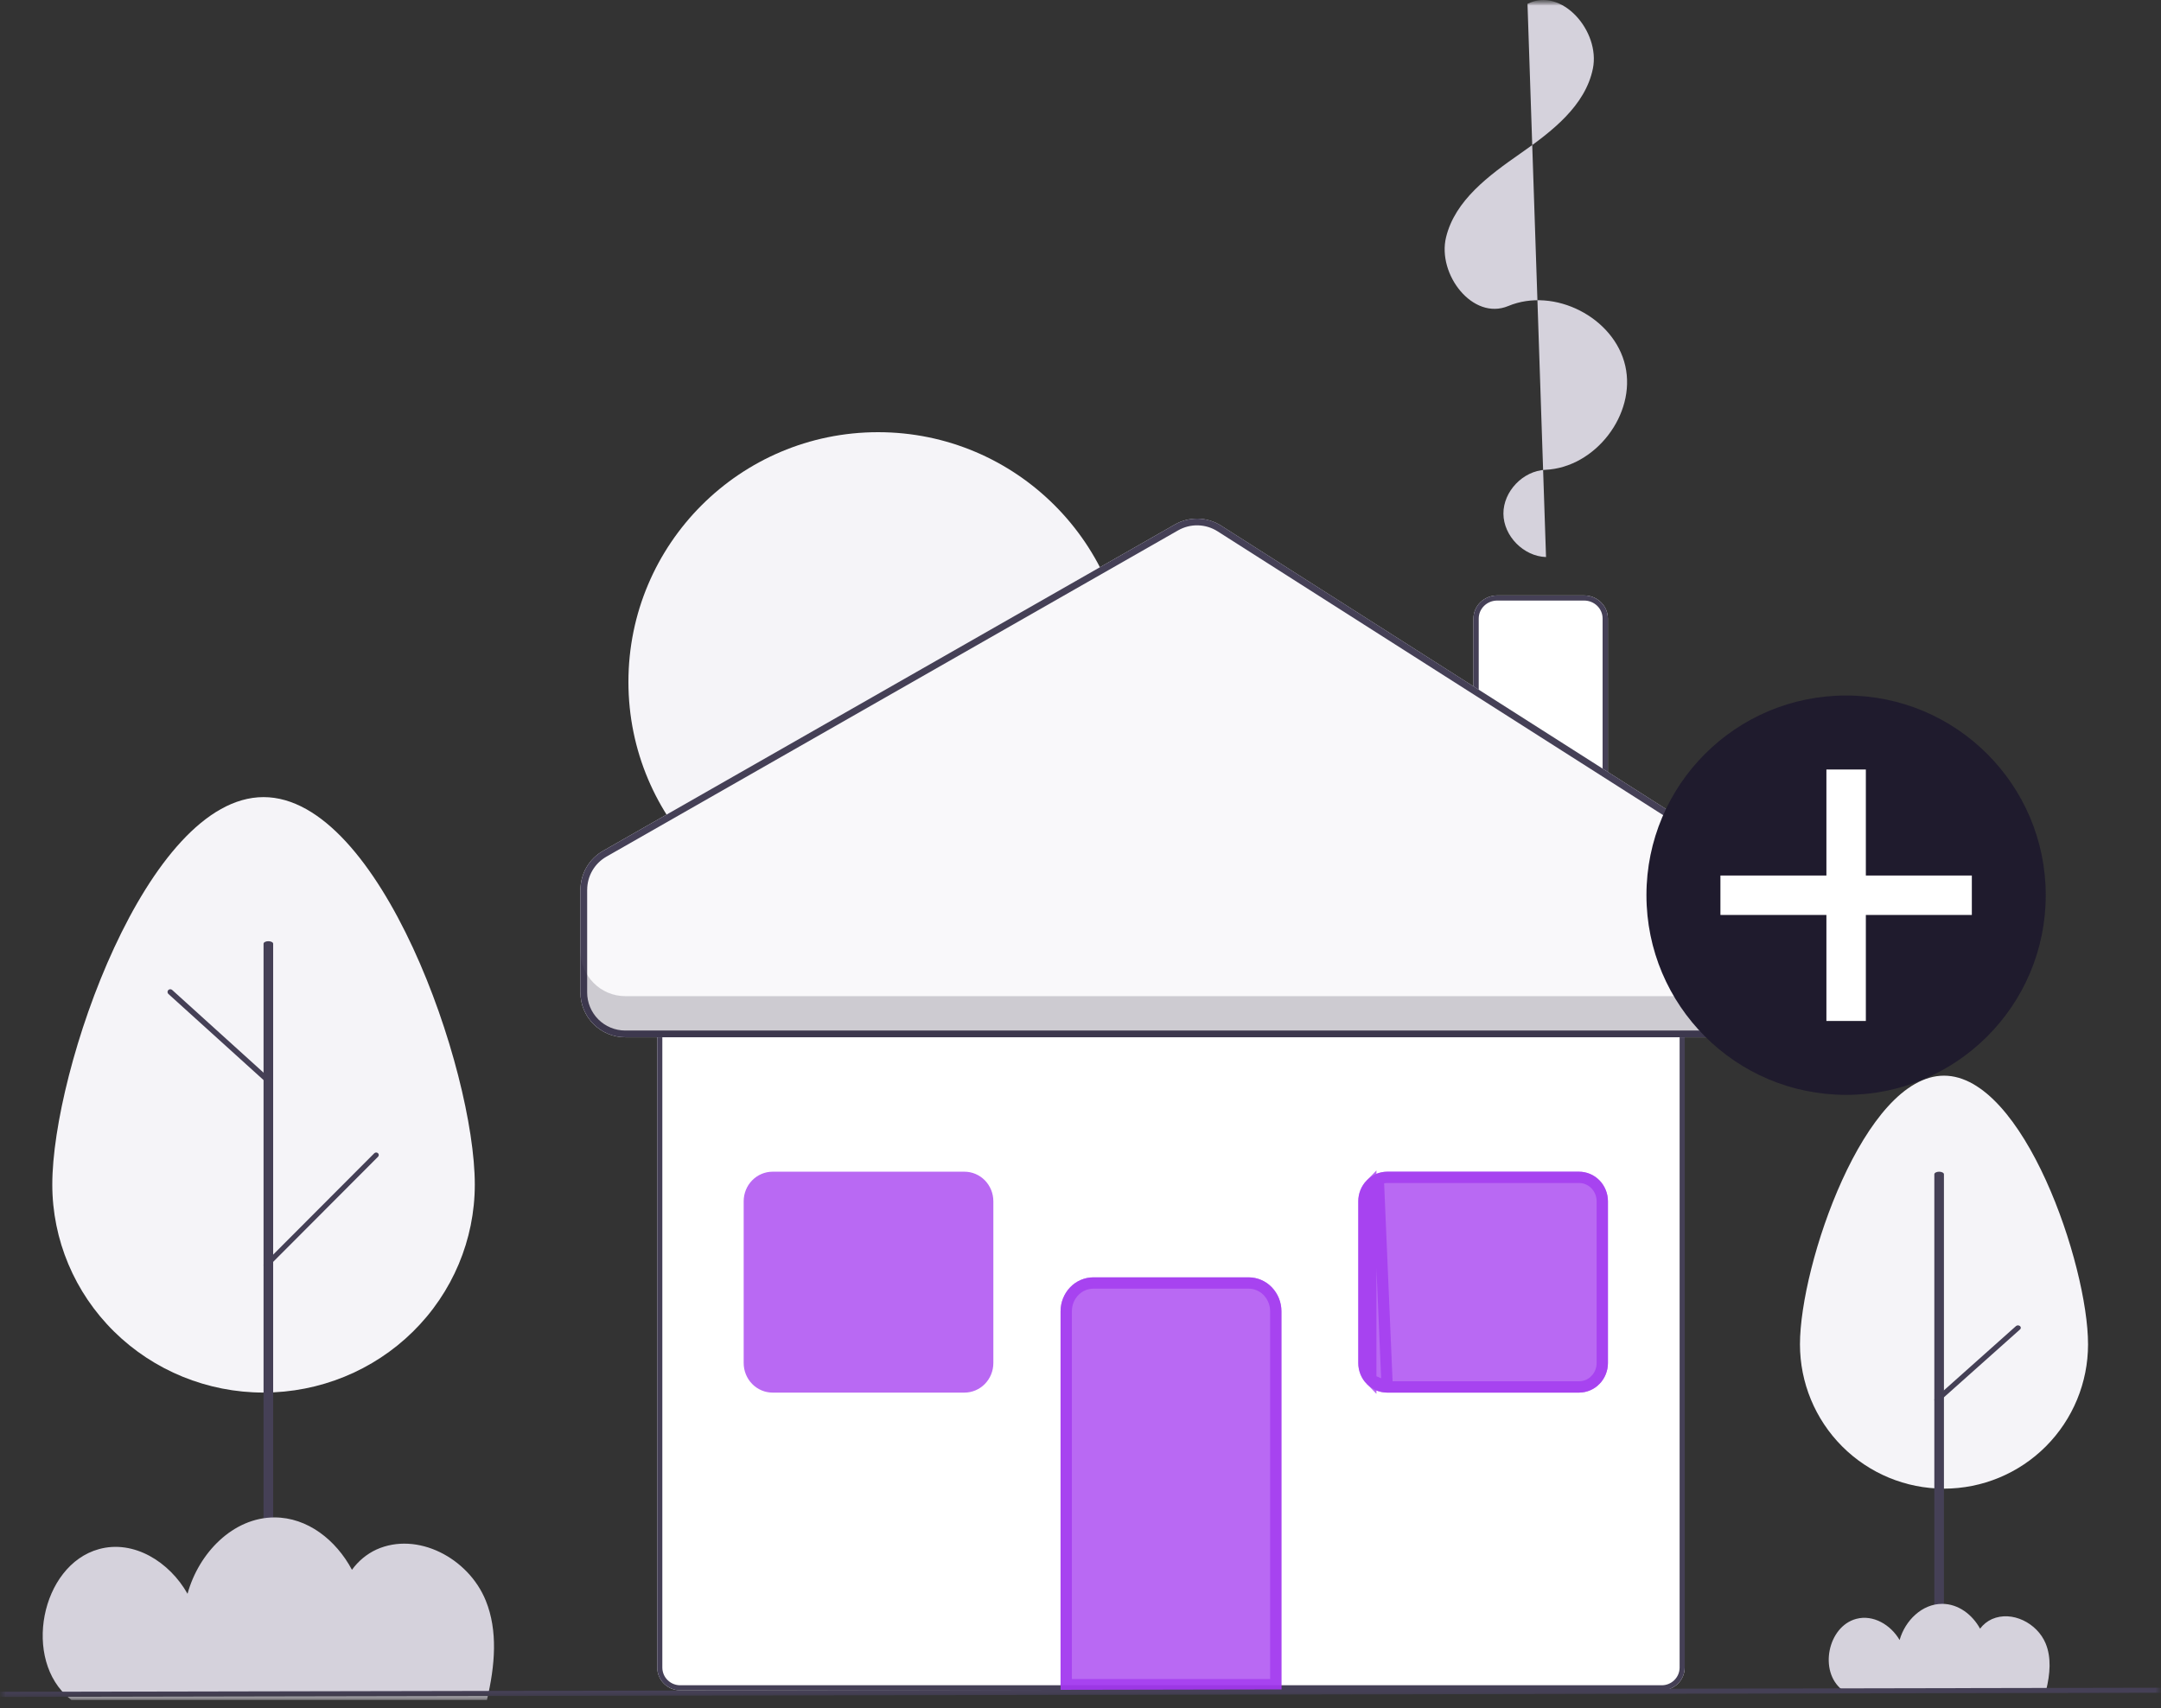 <svg width="191" height="151" viewBox="0 0 191 151" fill="none" xmlns="http://www.w3.org/2000/svg">
<rect x="0" y="0" width="191" height="151" fill="#333333" stroke="none"/>
<g clip-path="url(#clip0_3_247)">
<mask id="mask0_3_247" style="mask-type:luminance" maskUnits="userSpaceOnUse" x="0" y="0" width="191" height="151">
<path d="M191 0H0V151H191V0Z" fill="white"/>
</mask>
<g mask="url(#mask0_3_247)">
<mask id="mask1_3_247" style="mask-type:luminance" maskUnits="userSpaceOnUse" x="0" y="0" width="191" height="151">
<path d="M191 0H0V150.253H191V0Z" fill="white"/>
</mask>
<g mask="url(#mask1_3_247)">
<path d="M142.112 73.853H130.231V54.662C130.231 54.123 130.453 53.607 130.847 53.226C131.246 52.843 131.779 52.629 132.332 52.63H140.011C140.565 52.629 141.097 52.843 141.496 53.226C141.89 53.607 142.112 54.123 142.112 54.662V73.853Z" fill="white"/>
<path d="M77.609 82.342C89.796 82.342 99.676 72.46 99.676 60.271C99.676 48.082 89.796 38.2 77.609 38.2C65.422 38.2 55.543 48.082 55.543 60.271C55.543 72.46 65.422 82.342 77.609 82.342Z" fill="#F5F4F8"/>
<path d="M136.646 49.236C134.661 49.174 132.894 47.377 132.88 45.407C132.866 43.437 134.607 41.615 136.59 41.525C141.006 41.325 144.623 36.621 143.651 32.341C142.679 28.061 137.379 25.35 133.303 27.05C130.175 28.353 127.016 24.247 127.809 20.974C128.602 17.702 131.6 15.504 134.375 13.569C137.15 11.633 140.118 9.362 140.788 6.062C141.458 2.762 138.029 -1.19 135.008 0.34" fill="#D5D2DC"/>
<path d="M146.875 149.404H60.118C59.58 149.404 59.065 149.191 58.684 148.814C58.304 148.438 58.09 147.925 58.09 147.391V88.6C58.09 88.066 58.304 87.554 58.684 87.177C59.065 86.799 59.58 86.588 60.118 86.587H146.875C147.413 86.588 147.928 86.8 148.309 87.177C148.497 87.363 148.646 87.585 148.748 87.829C148.85 88.073 148.903 88.335 148.904 88.6V147.391C148.903 147.656 148.85 147.918 148.748 148.162C148.646 148.406 148.497 148.628 148.309 148.814C147.928 149.191 147.413 149.404 146.875 149.404Z" fill="white"/>
<path d="M146.875 149.404H60.118C59.58 149.404 59.065 149.191 58.684 148.814C58.304 148.438 58.09 147.925 58.09 147.391V88.6C58.09 88.066 58.304 87.554 58.684 87.177C59.065 86.799 59.58 86.588 60.118 86.587H146.875C147.413 86.588 147.928 86.8 148.309 87.177C148.497 87.363 148.646 87.585 148.748 87.829C148.85 88.073 148.903 88.335 148.904 88.6V147.391C148.903 147.656 148.85 147.918 148.748 148.162C148.646 148.406 148.497 148.628 148.309 148.814C147.928 149.191 147.413 149.404 146.875 149.404ZM60.118 87.034C59.7 87.034 59.3 87.199 59.003 87.493C58.857 87.638 58.74 87.811 58.661 88.001C58.582 88.191 58.541 88.394 58.54 88.6V147.391C58.541 147.597 58.582 147.801 58.661 147.991C58.74 148.181 58.857 148.353 59.003 148.498C59.3 148.792 59.7 148.957 60.118 148.957H146.875C147.293 148.957 147.693 148.792 147.99 148.498C148.286 148.204 148.452 147.806 148.453 147.391V88.6C148.452 88.185 148.286 87.787 147.99 87.493C147.693 87.199 147.293 87.034 146.875 87.034H60.118Z" fill="#454056"/>
<path d="M113.259 149.404H93.739V115.9C93.739 115.105 94.044 114.343 94.586 113.781C94.85 113.505 95.167 113.284 95.518 113.133C95.869 112.983 96.247 112.904 96.629 112.902H110.367C111.134 112.903 111.869 113.219 112.411 113.781C112.956 114.351 113.26 115.11 113.259 115.9V149.404ZM139.566 123.089H122.603C121.927 123.088 121.278 122.813 120.799 122.323C120.321 121.833 120.052 121.17 120.052 120.479V106.175C120.052 105.483 120.322 104.819 120.799 104.33C121.034 104.089 121.314 103.897 121.624 103.766C121.934 103.634 122.267 103.566 122.603 103.564H139.566C140.242 103.565 140.891 103.84 141.37 104.33C141.848 104.82 142.117 105.483 142.118 106.175V120.479C142.117 121.17 141.848 121.834 141.37 122.323C141.135 122.564 140.855 122.756 140.545 122.888C140.235 123.019 139.902 123.088 139.566 123.089Z" fill="#A237EE" fill-opacity="0.75"/>
<path d="M121.157 104.679L121.157 104.679C120.772 105.074 120.552 105.612 120.552 106.175V120.479C120.552 121.04 120.771 121.578 121.157 121.973L121.157 104.679ZM121.157 104.679C121.346 104.485 121.571 104.331 121.819 104.227L121.82 104.226M121.157 104.679L121.82 104.226M121.82 104.226C122.068 104.121 122.334 104.066 122.605 104.064H139.566C140.105 104.065 140.626 104.284 141.012 104.679C141.398 105.075 141.617 105.613 141.618 106.176V120.478C141.617 121.041 141.398 121.579 141.012 121.973L141.012 121.974C140.823 122.168 140.598 122.322 140.35 122.428C140.1 122.533 139.833 122.588 139.565 122.589C139.565 122.589 139.565 122.589 139.564 122.589L122.604 122.589M121.82 104.226L122.604 122.589M122.604 122.589C122.064 122.588 121.543 122.369 121.157 121.974L122.604 122.589ZM94.946 114.128L94.947 114.127C95.165 113.899 95.426 113.717 95.715 113.593C96.005 113.469 96.316 113.404 96.63 113.402H110.366C110.995 113.403 111.601 113.661 112.05 114.127C112.506 114.604 112.76 115.239 112.759 115.899V115.9V148.904H94.239V115.9C94.239 115.232 94.496 114.595 94.946 114.128Z" stroke="#A237EE" stroke-opacity="0.75"/>
<path d="M85.245 123.089H68.283C67.606 123.088 66.958 122.813 66.479 122.323C66 121.833 65.731 121.17 65.73 120.479V106.175C65.731 105.483 66 104.819 66.479 104.33C66.958 103.841 67.606 103.565 68.283 103.564H85.245C85.922 103.565 86.57 103.84 87.049 104.33C87.528 104.82 87.796 105.483 87.797 106.175V120.479C87.796 121.17 87.527 121.834 87.049 122.323C86.571 122.812 85.922 123.088 85.245 123.089Z" fill="#A237EE" fill-opacity="0.75"/>
<path d="M142.112 73.853H130.231V54.662C130.231 54.123 130.453 53.607 130.847 53.226C131.246 52.843 131.779 52.629 132.332 52.63H140.011C140.565 52.629 141.097 52.843 141.496 53.226C141.89 53.607 142.112 54.123 142.112 54.662V73.853ZM130.697 73.402H141.646V54.662C141.645 54.243 141.472 53.842 141.166 53.545C140.856 53.247 140.442 53.081 140.011 53.082H132.332C131.902 53.081 131.488 53.247 131.177 53.545C130.871 53.842 130.698 54.243 130.697 54.662V73.402Z" fill="#454056"/>
<path d="M51.302 87.724V78.642C51.302 77.944 51.487 77.259 51.837 76.656C52.188 76.052 52.692 75.552 53.298 75.206L103.83 46.364C104.457 46.005 105.171 45.826 105.893 45.843C106.615 45.861 107.319 46.075 107.929 46.463L153.011 75.178C153.573 75.536 154.035 76.029 154.356 76.612C154.676 77.195 154.844 77.85 154.844 78.515V87.725C154.844 88.774 154.426 89.781 153.683 90.523C152.939 91.266 151.931 91.683 150.881 91.683H55.262C54.211 91.683 53.203 91.266 52.46 90.523C51.716 89.781 51.299 88.774 51.299 87.725L51.302 87.724Z" fill="#F9F8FA"/>
<path fill-rule="evenodd" clip-rule="evenodd" d="M51.896 78.64V87.722C51.896 88.164 51.983 88.602 52.153 89.01C52.322 89.418 52.57 89.788 52.882 90.1C53.514 90.731 54.371 91.086 55.265 91.086H150.884C151.778 91.086 152.634 90.731 153.267 90.1C153.579 89.788 153.827 89.418 153.997 89.01C154.166 88.602 154.253 88.164 154.253 87.722V78.513C154.253 77.948 154.111 77.391 153.838 76.896C153.566 76.4 153.174 75.981 152.696 75.677L107.613 46.961C107.095 46.631 106.497 46.45 105.883 46.434C105.269 46.419 104.662 46.573 104.128 46.877L53.596 75.719C53.08 76.014 52.652 76.439 52.354 76.952C52.057 77.464 51.9 78.047 51.899 78.639L51.896 78.64ZM51.302 78.64V87.722C51.302 88.772 51.719 89.778 52.462 90.52C53.206 91.263 54.214 91.68 55.265 91.68H150.884C151.935 91.68 152.943 91.263 153.686 90.52C154.43 89.778 154.848 88.772 154.848 87.722V78.513C154.847 77.847 154.68 77.193 154.359 76.61C154.039 76.026 153.576 75.533 153.015 75.176L107.932 46.461C107.322 46.073 106.619 45.859 105.896 45.841C105.174 45.823 104.461 46.003 103.834 46.361L53.302 75.203C52.695 75.549 52.191 76.049 51.841 76.653C51.49 77.257 51.305 77.942 51.305 78.639L51.302 78.64Z" fill="#454056"/>
<path opacity="0.2" d="M150.882 88.047H55.263C54.212 88.047 53.203 87.625 52.461 86.874C51.716 86.12 51.299 85.102 51.3 84.043V87.678C51.299 88.738 51.716 89.755 52.461 90.509C53.204 91.261 54.212 91.683 55.263 91.683H150.882C151.932 91.683 152.941 91.261 153.684 90.509C154.429 89.755 154.846 88.738 154.845 87.678V84.043C154.846 85.102 154.429 86.12 153.684 86.874C152.941 87.625 151.932 88.047 150.882 88.047Z" fill="#1F1B2D"/>
<path d="M171.594 112.902C171.539 112.902 171.486 112.879 171.444 112.839L165.949 107.381C165.928 107.36 165.91 107.334 165.897 107.305C165.885 107.276 165.878 107.245 165.877 107.213C165.876 107.181 165.88 107.149 165.89 107.12C165.9 107.09 165.915 107.062 165.935 107.039C165.954 107.016 165.978 106.997 166.005 106.983C166.032 106.969 166.06 106.962 166.089 106.96C166.118 106.958 166.148 106.963 166.176 106.974C166.204 106.985 166.229 107.002 166.25 107.024L171.745 112.482C171.778 112.514 171.802 112.558 171.812 112.605C171.822 112.653 171.819 112.702 171.802 112.748C171.787 112.792 171.759 112.831 171.721 112.86C171.684 112.888 171.639 112.902 171.594 112.902Z" fill="#454056"/>
<path d="M159.09 118.827C159.09 111.786 164.791 95.076 171.821 95.076C178.852 95.076 184.552 111.786 184.552 118.827C184.552 122.208 183.211 125.451 180.823 127.844C178.436 130.235 175.197 131.578 171.821 131.578C168.445 131.578 165.207 130.235 162.819 127.844C160.431 125.451 159.09 122.208 159.09 118.827Z" fill="#F5F4F8"/>
<path d="M171.391 149.404C171.279 149.404 171.171 149.381 171.091 149.338C171.011 149.296 170.966 149.239 170.966 149.179V103.789C170.966 103.73 171.011 103.672 171.091 103.631C171.171 103.589 171.279 103.564 171.391 103.564C171.503 103.564 171.611 103.588 171.691 103.631C171.771 103.673 171.815 103.73 171.815 103.789V149.179C171.815 149.239 171.77 149.297 171.691 149.338C171.612 149.38 171.504 149.404 171.391 149.404Z" fill="#454056"/>
<path d="M171.221 123.938C171.173 123.938 171.125 123.926 171.083 123.903C171.044 123.881 171.012 123.849 170.991 123.809C170.971 123.771 170.966 123.728 170.975 123.687C170.983 123.647 171.006 123.608 171.04 123.579L178.178 117.213C178.2 117.193 178.228 117.176 178.258 117.164C178.289 117.153 178.32 117.148 178.353 117.147C178.386 117.146 178.419 117.151 178.449 117.161C178.48 117.171 178.508 117.186 178.532 117.205C178.555 117.224 178.574 117.247 178.588 117.273C178.601 117.299 178.608 117.326 178.609 117.354C178.61 117.382 178.605 117.41 178.593 117.436C178.581 117.462 178.563 117.485 178.54 117.506L171.402 123.872C171.379 123.893 171.351 123.909 171.319 123.921C171.288 123.932 171.254 123.938 171.221 123.938Z" fill="#454056"/>
<path d="M162.808 149.354L162.873 149.401H180.847C181.2 147.954 181.324 146.505 180.798 145.247C180.048 143.455 177.829 142.336 176.066 143.106C175.647 143.294 175.283 143.586 175.009 143.955C174.319 142.703 173.083 141.76 171.656 141.761C169.868 141.763 168.381 143.245 167.897 144.957C167.116 143.62 165.572 142.686 164.064 143.088C161.542 143.76 160.745 147.736 162.808 149.354Z" fill="#D5D2DC"/>
<path d="M4.622 104.702C4.622 94.548 12.982 70.455 23.294 70.455C33.605 70.455 41.965 94.548 41.965 104.702C41.965 109.578 39.998 114.254 36.496 117.702C32.995 121.15 28.245 123.086 23.294 123.086C18.342 123.086 13.592 121.149 10.091 117.702C6.589 114.255 4.622 109.578 4.622 104.702Z" fill="#F5F4F8"/>
<path d="M23.719 149.404C23.606 149.404 23.498 149.381 23.418 149.339C23.338 149.297 23.294 149.241 23.294 149.183V83.413C23.294 83.354 23.339 83.297 23.418 83.256C23.497 83.214 23.606 83.191 23.719 83.191C23.832 83.191 23.939 83.215 24.019 83.256C24.099 83.296 24.143 83.353 24.143 83.413V149.183C24.143 149.241 24.098 149.297 24.019 149.339C23.94 149.381 23.832 149.404 23.719 149.404Z" fill="#454056"/>
<path d="M23.526 112.053C23.481 112.053 23.436 112.041 23.399 112.017C23.361 111.993 23.332 111.959 23.313 111.919C23.294 111.879 23.29 111.835 23.298 111.793C23.305 111.75 23.327 111.711 23.358 111.68L33.08 101.935C33.123 101.892 33.181 101.868 33.242 101.866C33.303 101.865 33.362 101.887 33.407 101.928C33.429 101.947 33.447 101.971 33.459 101.998C33.471 102.024 33.478 102.053 33.478 102.082C33.479 102.141 33.457 102.198 33.415 102.24L23.693 111.985C23.672 112.007 23.646 112.024 23.617 112.036C23.588 112.047 23.557 112.053 23.526 112.053ZM23.898 95.924C23.837 95.924 23.778 95.902 23.733 95.862L14.885 87.855C14.838 87.812 14.809 87.751 14.806 87.688C14.804 87.624 14.827 87.561 14.87 87.514C14.913 87.466 14.974 87.439 15.039 87.436C15.104 87.433 15.167 87.455 15.215 87.498L24.063 95.505C24.099 95.538 24.125 95.581 24.136 95.628C24.147 95.676 24.143 95.725 24.125 95.771C24.108 95.817 24.076 95.855 24.035 95.882C23.995 95.909 23.947 95.924 23.898 95.924Z" fill="#454056"/>
<path d="M6.178 150.151L6.309 150.251H43.039C43.759 147.196 44.013 144.138 42.938 141.482C41.407 137.697 36.874 135.336 33.27 136.961C32.416 137.356 31.672 137.972 31.108 138.752C29.7 136.111 27.174 134.119 24.258 134.122C20.604 134.124 17.567 137.254 16.575 140.87C14.979 138.047 11.826 136.074 8.744 136.923C3.59 138.343 1.961 146.737 6.178 150.151Z" fill="#D5D2DC"/>
<path d="M191 149.175L0 149.536L0.001 149.985L191.001 149.624L191 149.175Z" fill="#454056"/>
<path d="M163.167 96.773C172.913 96.773 180.813 88.871 180.813 79.124C180.813 69.376 172.913 61.474 163.167 61.474C153.422 61.474 145.521 69.376 145.521 79.124C145.521 88.871 153.422 96.773 163.167 96.773Z" fill="#1F1B2D"/>
<path d="M174.281 77.385H164.913V68.015H161.427V77.385H152.06V80.871H161.427V90.241H164.913V80.871H174.281V77.385Z" fill="white"/>
</g>
</g>
</g>
<defs>
<clipPath id="clip0_3_247">
<rect width="191" height="151" fill="white"/>
</clipPath>
</defs>
</svg>
